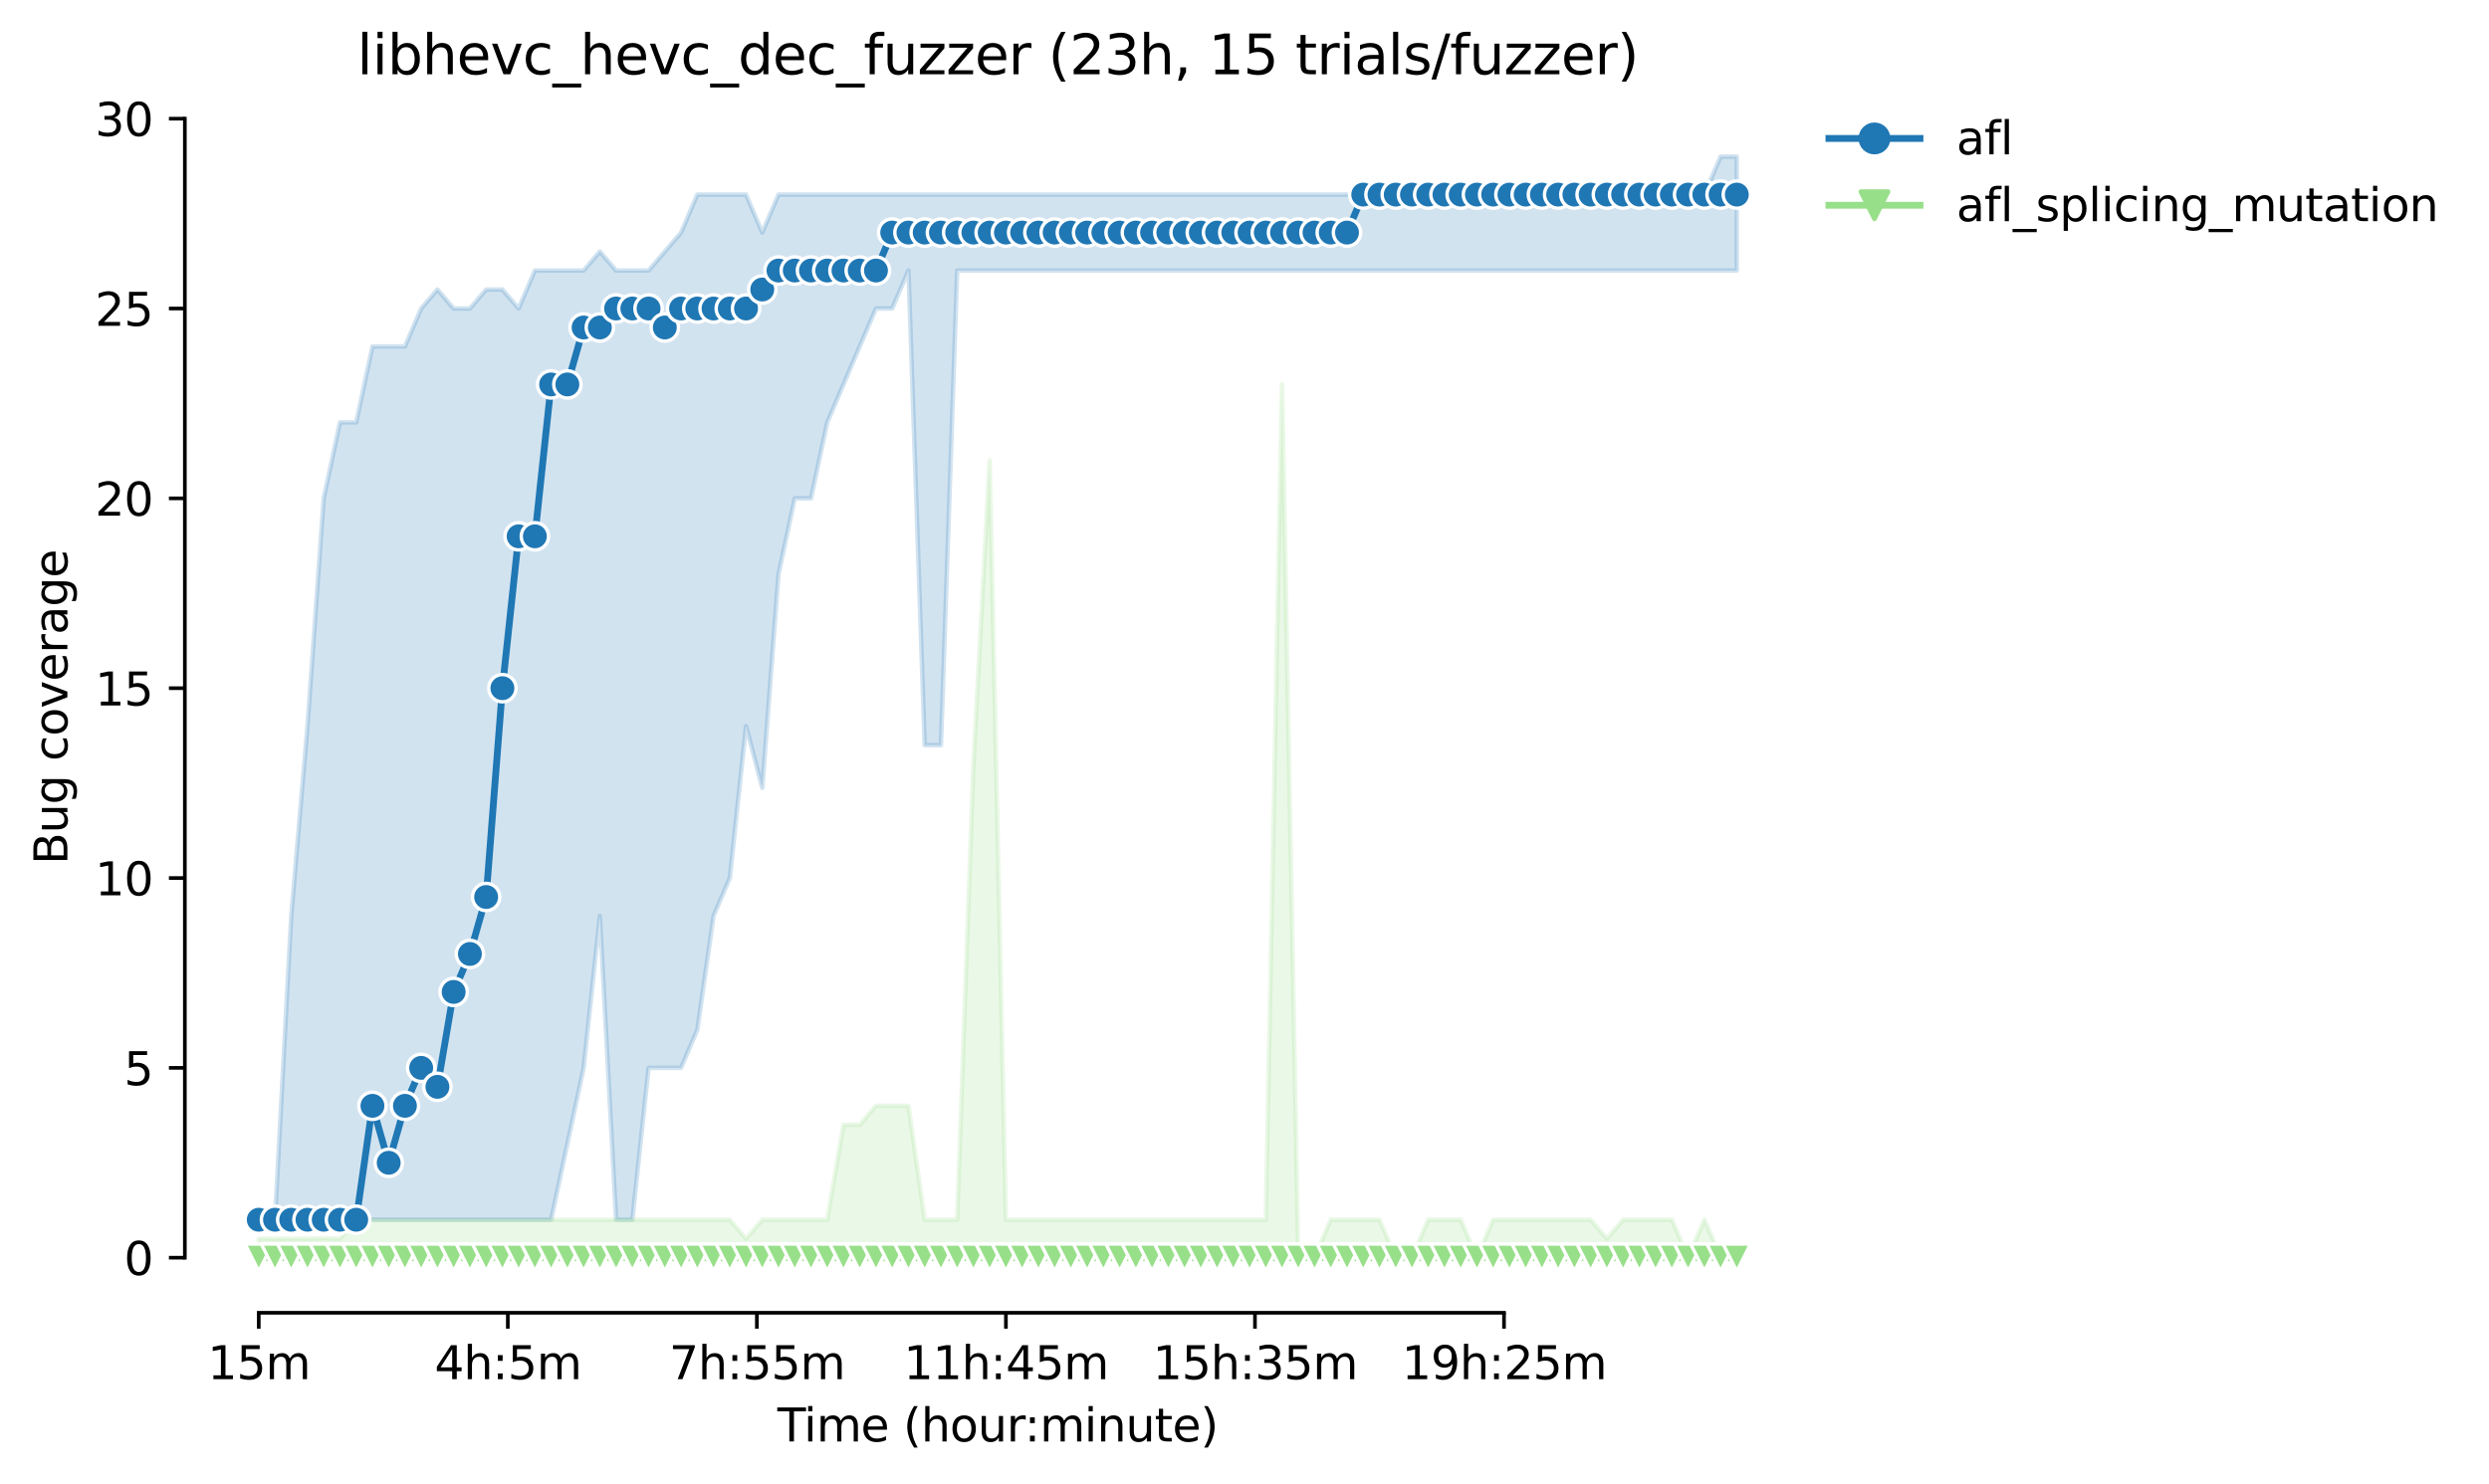 <?xml version="1.0" encoding="utf-8" standalone="no"?>
<!DOCTYPE svg PUBLIC "-//W3C//DTD SVG 1.1//EN"
  "http://www.w3.org/Graphics/SVG/1.1/DTD/svg11.dtd">
<svg height="325.986pt" version="1.1" viewBox="0 0 546.707 325.986" width="546.707pt" xmlns="http://www.w3.org/2000/svg" xmlns:xlink="http://www.w3.org/1999/xlink">
 <defs>
  <style type="text/css">*{stroke-linecap:butt;stroke-linejoin:round;}</style>
 </defs>
 <g id="figure_1">
  <g id="patch_1">
   <path d="M 0 325.986 
L 546.707 325.986 
L 546.707 0 
L 0 0 
z
" style="fill:#ffffff;"/>
  </g>
  <g id="axes_1">
   <g id="patch_2">
    <path d="M 40.603 288.43 
L 397.723 288.43 
L 397.723 22.318 
L 40.603 22.318 
z
" style="fill:#ffffff;"/>
   </g>
   <g id="PolyCollection_1">
    <defs>
     <path d="M 56.836 -57.994 
L 56.836 -57.994 
L 60.403 -57.994 
L 63.971 -57.994 
L 67.539 -57.994 
L 71.106 -57.994 
L 74.674 -57.994 
L 78.242 -57.994 
L 81.809 -57.994 
L 85.377 -57.994 
L 88.945 -57.994 
L 92.512 -57.994 
L 96.08 -57.994 
L 99.647 -57.994 
L 103.215 -57.994 
L 106.783 -57.994 
L 110.35 -57.994 
L 113.918 -57.994 
L 117.486 -57.994 
L 121.053 -57.994 
L 124.621 -74.678 
L 128.189 -91.363 
L 131.756 -124.731 
L 135.324 -57.994 
L 138.891 -57.994 
L 142.459 -91.363 
L 146.027 -91.363 
L 149.594 -91.363 
L 153.162 -99.705 
L 156.73 -124.731 
L 160.297 -133.073 
L 163.865 -166.441 
L 167.432 -152.885 
L 171 -199.809 
L 174.568 -216.494 
L 178.135 -216.494 
L 181.703 -233.178 
L 185.271 -241.52 
L 188.838 -249.862 
L 192.406 -258.204 
L 195.974 -258.204 
L 199.541 -266.546 
L 203.109 -162.27 
L 206.676 -162.27 
L 210.244 -266.546 
L 213.812 -266.546 
L 217.379 -266.546 
L 220.947 -266.546 
L 224.515 -266.546 
L 228.082 -266.546 
L 231.65 -266.546 
L 235.217 -266.546 
L 238.785 -266.546 
L 242.353 -266.546 
L 245.92 -266.546 
L 249.488 -266.546 
L 253.056 -266.546 
L 256.623 -266.546 
L 260.191 -266.546 
L 263.759 -266.546 
L 267.326 -266.546 
L 270.894 -266.546 
L 274.461 -266.546 
L 278.029 -266.546 
L 281.597 -266.546 
L 285.164 -266.546 
L 288.732 -266.546 
L 292.3 -266.546 
L 295.867 -266.546 
L 299.435 -266.546 
L 303.002 -266.546 
L 306.57 -266.546 
L 310.138 -266.546 
L 313.705 -266.546 
L 317.273 -266.546 
L 320.841 -266.546 
L 324.408 -266.546 
L 327.976 -266.546 
L 331.544 -266.546 
L 335.111 -266.546 
L 338.679 -266.546 
L 342.246 -266.546 
L 345.814 -266.546 
L 349.382 -266.546 
L 352.949 -266.546 
L 356.517 -266.546 
L 360.085 -266.546 
L 363.652 -266.546 
L 367.22 -266.546 
L 370.788 -266.546 
L 374.355 -266.546 
L 377.923 -266.546 
L 381.49 -266.546 
L 381.49 -291.572 
L 381.49 -291.572 
L 377.923 -291.572 
L 374.355 -283.23 
L 370.788 -283.23 
L 367.22 -283.23 
L 363.652 -283.23 
L 360.085 -283.23 
L 356.517 -283.23 
L 352.949 -283.23 
L 349.382 -283.23 
L 345.814 -283.23 
L 342.246 -283.23 
L 338.679 -283.23 
L 335.111 -283.23 
L 331.544 -283.23 
L 327.976 -283.23 
L 324.408 -283.23 
L 320.841 -283.23 
L 317.273 -283.23 
L 313.705 -283.23 
L 310.138 -283.23 
L 306.57 -283.23 
L 303.002 -283.23 
L 299.435 -283.23 
L 295.867 -283.23 
L 292.3 -283.23 
L 288.732 -283.23 
L 285.164 -283.23 
L 281.597 -283.23 
L 278.029 -283.23 
L 274.461 -283.23 
L 270.894 -283.23 
L 267.326 -283.23 
L 263.759 -283.23 
L 260.191 -283.23 
L 256.623 -283.23 
L 253.056 -283.23 
L 249.488 -283.23 
L 245.92 -283.23 
L 242.353 -283.23 
L 238.785 -283.23 
L 235.217 -283.23 
L 231.65 -283.23 
L 228.082 -283.23 
L 224.515 -283.23 
L 220.947 -283.23 
L 217.379 -283.23 
L 213.812 -283.23 
L 210.244 -283.23 
L 206.676 -283.23 
L 203.109 -283.23 
L 199.541 -283.23 
L 195.974 -283.23 
L 192.406 -283.23 
L 188.838 -283.23 
L 185.271 -283.23 
L 181.703 -283.23 
L 178.135 -283.23 
L 174.568 -283.23 
L 171 -283.23 
L 167.432 -274.888 
L 163.865 -283.23 
L 160.297 -283.23 
L 156.73 -283.23 
L 153.162 -283.23 
L 149.594 -274.888 
L 146.027 -270.717 
L 142.459 -266.546 
L 138.891 -266.546 
L 135.324 -266.546 
L 131.756 -270.717 
L 128.189 -266.546 
L 124.621 -266.546 
L 121.053 -266.546 
L 117.486 -266.546 
L 113.918 -258.204 
L 110.35 -262.375 
L 106.783 -262.375 
L 103.215 -258.204 
L 99.647 -258.204 
L 96.08 -262.375 
L 92.512 -258.204 
L 88.945 -249.862 
L 85.377 -249.862 
L 81.809 -249.862 
L 78.242 -233.178 
L 74.674 -233.178 
L 71.106 -216.494 
L 67.539 -166.441 
L 63.971 -124.731 
L 60.403 -57.994 
L 56.836 -57.994 
z
" id="m05dc1693ad" style="stroke:#1f77b4;stroke-opacity:0.2;"/>
    </defs>
    <g clip-path="url(#p71aed38e16)">
     <use style="fill:#1f77b4;fill-opacity:0.2;stroke:#1f77b4;stroke-opacity:0.2;" x="0" xlink:href="#m05dc1693ad" y="325.986"/>
    </g>
   </g>
   <g id="PolyCollection_2">
    <defs>
     <path d="M 56.836 -53.823 
L 56.836 -49.652 
L 60.403 -49.652 
L 63.971 -49.652 
L 67.539 -49.652 
L 71.106 -49.652 
L 74.674 -49.652 
L 78.242 -49.652 
L 81.809 -49.652 
L 85.377 -49.652 
L 88.945 -49.652 
L 92.512 -49.652 
L 96.08 -49.652 
L 99.647 -49.652 
L 103.215 -49.652 
L 106.783 -49.652 
L 110.35 -49.652 
L 113.918 -49.652 
L 117.486 -49.652 
L 121.053 -49.652 
L 124.621 -49.652 
L 128.189 -49.652 
L 131.756 -49.652 
L 135.324 -49.652 
L 138.891 -49.652 
L 142.459 -49.652 
L 146.027 -49.652 
L 149.594 -49.652 
L 153.162 -49.652 
L 156.73 -49.652 
L 160.297 -49.652 
L 163.865 -49.652 
L 167.432 -49.652 
L 171 -49.652 
L 174.568 -49.652 
L 178.135 -49.652 
L 181.703 -49.652 
L 185.271 -49.652 
L 188.838 -49.652 
L 192.406 -49.652 
L 195.974 -49.652 
L 199.541 -49.652 
L 203.109 -49.652 
L 206.676 -49.652 
L 210.244 -49.652 
L 213.812 -49.652 
L 217.379 -49.652 
L 220.947 -49.652 
L 224.515 -49.652 
L 228.082 -49.652 
L 231.65 -49.652 
L 235.217 -49.652 
L 238.785 -49.652 
L 242.353 -49.652 
L 245.92 -49.652 
L 249.488 -49.652 
L 253.056 -49.652 
L 256.623 -49.652 
L 260.191 -49.652 
L 263.759 -49.652 
L 267.326 -49.652 
L 270.894 -49.652 
L 274.461 -49.652 
L 278.029 -49.652 
L 281.597 -49.652 
L 285.164 -49.652 
L 288.732 -49.652 
L 292.3 -49.652 
L 295.867 -49.652 
L 299.435 -49.652 
L 303.002 -49.652 
L 306.57 -49.652 
L 310.138 -49.652 
L 313.705 -49.652 
L 317.273 -49.652 
L 320.841 -49.652 
L 324.408 -49.652 
L 327.976 -49.652 
L 331.544 -49.652 
L 335.111 -49.652 
L 338.679 -49.652 
L 342.246 -49.652 
L 345.814 -49.652 
L 349.382 -49.652 
L 352.949 -49.652 
L 356.517 -49.652 
L 360.085 -49.652 
L 363.652 -49.652 
L 367.22 -49.652 
L 370.788 -49.652 
L 374.355 -49.652 
L 377.923 -49.652 
L 381.49 -49.652 
L 381.49 -49.652 
L 381.49 -49.652 
L 377.923 -49.861 
L 374.355 -57.994 
L 370.788 -49.652 
L 367.22 -57.994 
L 363.652 -57.994 
L 360.085 -57.994 
L 356.517 -57.994 
L 352.949 -53.823 
L 349.382 -57.994 
L 345.814 -57.994 
L 342.246 -57.994 
L 338.679 -57.994 
L 335.111 -57.994 
L 331.544 -57.994 
L 327.976 -57.994 
L 324.408 -49.652 
L 320.841 -57.994 
L 317.273 -57.994 
L 313.705 -57.994 
L 310.138 -49.652 
L 306.57 -49.652 
L 303.002 -57.994 
L 299.435 -57.994 
L 295.867 -57.994 
L 292.3 -57.994 
L 288.732 -49.652 
L 285.164 -49.652 
L 281.597 -241.52 
L 278.029 -57.994 
L 274.461 -57.994 
L 270.894 -57.994 
L 267.326 -57.994 
L 263.759 -57.994 
L 260.191 -57.994 
L 256.623 -57.994 
L 253.056 -57.994 
L 249.488 -57.994 
L 245.92 -57.994 
L 242.353 -57.994 
L 238.785 -57.994 
L 235.217 -57.994 
L 231.65 -57.994 
L 228.082 -57.994 
L 224.515 -57.994 
L 220.947 -57.994 
L 217.379 -224.836 
L 213.812 -158.099 
L 210.244 -57.994 
L 206.676 -57.994 
L 203.109 -57.994 
L 199.541 -83.021 
L 195.974 -83.021 
L 192.406 -83.021 
L 188.838 -78.849 
L 185.271 -78.849 
L 181.703 -57.994 
L 178.135 -57.994 
L 174.568 -57.994 
L 171 -57.994 
L 167.432 -57.994 
L 163.865 -53.823 
L 160.297 -57.994 
L 156.73 -57.994 
L 153.162 -57.994 
L 149.594 -57.994 
L 146.027 -57.994 
L 142.459 -57.994 
L 138.891 -57.994 
L 135.324 -57.994 
L 131.756 -57.994 
L 128.189 -57.994 
L 124.621 -57.994 
L 121.053 -57.994 
L 117.486 -57.994 
L 113.918 -57.994 
L 110.35 -57.994 
L 106.783 -57.994 
L 103.215 -57.994 
L 99.647 -57.994 
L 96.08 -57.994 
L 92.512 -57.994 
L 88.945 -57.994 
L 85.377 -57.994 
L 81.809 -57.994 
L 78.242 -57.994 
L 74.674 -53.823 
L 71.106 -53.928 
L 67.539 -53.823 
L 63.971 -53.823 
L 60.403 -53.823 
L 56.836 -53.823 
z
" id="mfeaeb7a236" style="stroke:#98df8a;stroke-opacity:0.2;"/>
    </defs>
    <g clip-path="url(#p71aed38e16)">
     <use style="fill:#98df8a;fill-opacity:0.2;stroke:#98df8a;stroke-opacity:0.2;" x="0" xlink:href="#mfeaeb7a236" y="325.986"/>
    </g>
   </g>
   <g id="matplotlib.axis_1">
    <g id="xtick_1">
     <g id="line2d_1">
      <defs>
       <path d="M 0 0 
L 0 3.5 
" id="me09feeefc6" style="stroke:#000000;stroke-width:0.8;"/>
      </defs>
      <g>
       <use style="stroke:#000000;stroke-width:0.8;" x="56.836" xlink:href="#me09feeefc6" y="288.43"/>
      </g>
     </g>
     <g id="text_1">
      <!-- 15m -->
      <g transform="translate(45.603 303.029)scale(0.1 -0.1)">
       <defs>
        <path d="M 794 531 
L 1825 531 
L 1825 4091 
L 703 3866 
L 703 4441 
L 1819 4666 
L 2450 4666 
L 2450 531 
L 3481 531 
L 3481 0 
L 794 0 
L 794 531 
z
" id="DejaVuSans-31" transform="scale(0.016)"/>
        <path d="M 691 4666 
L 3169 4666 
L 3169 4134 
L 1269 4134 
L 1269 2991 
Q 1406 3038 1543 3061 
Q 1681 3084 1819 3084 
Q 2600 3084 3056 2656 
Q 3513 2228 3513 1497 
Q 3513 744 3044 326 
Q 2575 -91 1722 -91 
Q 1428 -91 1123 -41 
Q 819 9 494 109 
L 494 744 
Q 775 591 1075 516 
Q 1375 441 1709 441 
Q 2250 441 2565 725 
Q 2881 1009 2881 1497 
Q 2881 1984 2565 2268 
Q 2250 2553 1709 2553 
Q 1456 2553 1204 2497 
Q 953 2441 691 2322 
L 691 4666 
z
" id="DejaVuSans-35" transform="scale(0.016)"/>
        <path d="M 3328 2828 
Q 3544 3216 3844 3400 
Q 4144 3584 4550 3584 
Q 5097 3584 5394 3201 
Q 5691 2819 5691 2113 
L 5691 0 
L 5113 0 
L 5113 2094 
Q 5113 2597 4934 2840 
Q 4756 3084 4391 3084 
Q 3944 3084 3684 2787 
Q 3425 2491 3425 1978 
L 3425 0 
L 2847 0 
L 2847 2094 
Q 2847 2600 2669 2842 
Q 2491 3084 2119 3084 
Q 1678 3084 1418 2786 
Q 1159 2488 1159 1978 
L 1159 0 
L 581 0 
L 581 3500 
L 1159 3500 
L 1159 2956 
Q 1356 3278 1631 3431 
Q 1906 3584 2284 3584 
Q 2666 3584 2933 3390 
Q 3200 3197 3328 2828 
z
" id="DejaVuSans-6d" transform="scale(0.016)"/>
       </defs>
       <use xlink:href="#DejaVuSans-31"/>
       <use x="63.623" xlink:href="#DejaVuSans-35"/>
       <use x="127.246" xlink:href="#DejaVuSans-6d"/>
      </g>
     </g>
    </g>
    <g id="xtick_2">
     <g id="line2d_2">
      <g>
       <use style="stroke:#000000;stroke-width:0.8;" x="111.54" xlink:href="#me09feeefc6" y="288.43"/>
      </g>
     </g>
     <g id="text_2">
      <!-- 4h:5m -->
      <g transform="translate(95.454 303.029)scale(0.1 -0.1)">
       <defs>
        <path d="M 2419 4116 
L 825 1625 
L 2419 1625 
L 2419 4116 
z
M 2253 4666 
L 3047 4666 
L 3047 1625 
L 3713 1625 
L 3713 1100 
L 3047 1100 
L 3047 0 
L 2419 0 
L 2419 1100 
L 313 1100 
L 313 1709 
L 2253 4666 
z
" id="DejaVuSans-34" transform="scale(0.016)"/>
        <path d="M 3513 2113 
L 3513 0 
L 2938 0 
L 2938 2094 
Q 2938 2591 2744 2837 
Q 2550 3084 2163 3084 
Q 1697 3084 1428 2787 
Q 1159 2491 1159 1978 
L 1159 0 
L 581 0 
L 581 4863 
L 1159 4863 
L 1159 2956 
Q 1366 3272 1645 3428 
Q 1925 3584 2291 3584 
Q 2894 3584 3203 3211 
Q 3513 2838 3513 2113 
z
" id="DejaVuSans-68" transform="scale(0.016)"/>
        <path d="M 750 794 
L 1409 794 
L 1409 0 
L 750 0 
L 750 794 
z
M 750 3309 
L 1409 3309 
L 1409 2516 
L 750 2516 
L 750 3309 
z
" id="DejaVuSans-3a" transform="scale(0.016)"/>
       </defs>
       <use xlink:href="#DejaVuSans-34"/>
       <use x="63.623" xlink:href="#DejaVuSans-68"/>
       <use x="127.002" xlink:href="#DejaVuSans-3a"/>
       <use x="160.693" xlink:href="#DejaVuSans-35"/>
       <use x="224.316" xlink:href="#DejaVuSans-6d"/>
      </g>
     </g>
    </g>
    <g id="xtick_3">
     <g id="line2d_3">
      <g>
       <use style="stroke:#000000;stroke-width:0.8;" x="166.243" xlink:href="#me09feeefc6" y="288.43"/>
      </g>
     </g>
     <g id="text_3">
      <!-- 7h:55m -->
      <g transform="translate(146.976 303.029)scale(0.1 -0.1)">
       <defs>
        <path d="M 525 4666 
L 3525 4666 
L 3525 4397 
L 1831 0 
L 1172 0 
L 2766 4134 
L 525 4134 
L 525 4666 
z
" id="DejaVuSans-37" transform="scale(0.016)"/>
       </defs>
       <use xlink:href="#DejaVuSans-37"/>
       <use x="63.623" xlink:href="#DejaVuSans-68"/>
       <use x="127.002" xlink:href="#DejaVuSans-3a"/>
       <use x="160.693" xlink:href="#DejaVuSans-35"/>
       <use x="224.316" xlink:href="#DejaVuSans-35"/>
       <use x="287.939" xlink:href="#DejaVuSans-6d"/>
      </g>
     </g>
    </g>
    <g id="xtick_4">
     <g id="line2d_4">
      <g>
       <use style="stroke:#000000;stroke-width:0.8;" x="220.947" xlink:href="#me09feeefc6" y="288.43"/>
      </g>
     </g>
     <g id="text_4">
      <!-- 11h:45m -->
      <g transform="translate(198.499 303.029)scale(0.1 -0.1)">
       <use xlink:href="#DejaVuSans-31"/>
       <use x="63.623" xlink:href="#DejaVuSans-31"/>
       <use x="127.246" xlink:href="#DejaVuSans-68"/>
       <use x="190.625" xlink:href="#DejaVuSans-3a"/>
       <use x="224.316" xlink:href="#DejaVuSans-34"/>
       <use x="287.939" xlink:href="#DejaVuSans-35"/>
       <use x="351.562" xlink:href="#DejaVuSans-6d"/>
      </g>
     </g>
    </g>
    <g id="xtick_5">
     <g id="line2d_5">
      <g>
       <use style="stroke:#000000;stroke-width:0.8;" x="275.651" xlink:href="#me09feeefc6" y="288.43"/>
      </g>
     </g>
     <g id="text_5">
      <!-- 15h:35m -->
      <g transform="translate(253.202 303.029)scale(0.1 -0.1)">
       <defs>
        <path d="M 2597 2516 
Q 3050 2419 3304 2112 
Q 3559 1806 3559 1356 
Q 3559 666 3084 287 
Q 2609 -91 1734 -91 
Q 1441 -91 1130 -33 
Q 819 25 488 141 
L 488 750 
Q 750 597 1062 519 
Q 1375 441 1716 441 
Q 2309 441 2620 675 
Q 2931 909 2931 1356 
Q 2931 1769 2642 2001 
Q 2353 2234 1838 2234 
L 1294 2234 
L 1294 2753 
L 1863 2753 
Q 2328 2753 2575 2939 
Q 2822 3125 2822 3475 
Q 2822 3834 2567 4026 
Q 2313 4219 1838 4219 
Q 1578 4219 1281 4162 
Q 984 4106 628 3988 
L 628 4550 
Q 988 4650 1302 4700 
Q 1616 4750 1894 4750 
Q 2613 4750 3031 4423 
Q 3450 4097 3450 3541 
Q 3450 3153 3228 2886 
Q 3006 2619 2597 2516 
z
" id="DejaVuSans-33" transform="scale(0.016)"/>
       </defs>
       <use xlink:href="#DejaVuSans-31"/>
       <use x="63.623" xlink:href="#DejaVuSans-35"/>
       <use x="127.246" xlink:href="#DejaVuSans-68"/>
       <use x="190.625" xlink:href="#DejaVuSans-3a"/>
       <use x="224.316" xlink:href="#DejaVuSans-33"/>
       <use x="287.939" xlink:href="#DejaVuSans-35"/>
       <use x="351.562" xlink:href="#DejaVuSans-6d"/>
      </g>
     </g>
    </g>
    <g id="xtick_6">
     <g id="line2d_6">
      <g>
       <use style="stroke:#000000;stroke-width:0.8;" x="330.354" xlink:href="#me09feeefc6" y="288.43"/>
      </g>
     </g>
     <g id="text_6">
      <!-- 19h:25m -->
      <g transform="translate(307.906 303.029)scale(0.1 -0.1)">
       <defs>
        <path d="M 703 97 
L 703 672 
Q 941 559 1184 500 
Q 1428 441 1663 441 
Q 2288 441 2617 861 
Q 2947 1281 2994 2138 
Q 2813 1869 2534 1725 
Q 2256 1581 1919 1581 
Q 1219 1581 811 2004 
Q 403 2428 403 3163 
Q 403 3881 828 4315 
Q 1253 4750 1959 4750 
Q 2769 4750 3195 4129 
Q 3622 3509 3622 2328 
Q 3622 1225 3098 567 
Q 2575 -91 1691 -91 
Q 1453 -91 1209 -44 
Q 966 3 703 97 
z
M 1959 2075 
Q 2384 2075 2632 2365 
Q 2881 2656 2881 3163 
Q 2881 3666 2632 3958 
Q 2384 4250 1959 4250 
Q 1534 4250 1286 3958 
Q 1038 3666 1038 3163 
Q 1038 2656 1286 2365 
Q 1534 2075 1959 2075 
z
" id="DejaVuSans-39" transform="scale(0.016)"/>
        <path d="M 1228 531 
L 3431 531 
L 3431 0 
L 469 0 
L 469 531 
Q 828 903 1448 1529 
Q 2069 2156 2228 2338 
Q 2531 2678 2651 2914 
Q 2772 3150 2772 3378 
Q 2772 3750 2511 3984 
Q 2250 4219 1831 4219 
Q 1534 4219 1204 4116 
Q 875 4013 500 3803 
L 500 4441 
Q 881 4594 1212 4672 
Q 1544 4750 1819 4750 
Q 2544 4750 2975 4387 
Q 3406 4025 3406 3419 
Q 3406 3131 3298 2873 
Q 3191 2616 2906 2266 
Q 2828 2175 2409 1742 
Q 1991 1309 1228 531 
z
" id="DejaVuSans-32" transform="scale(0.016)"/>
       </defs>
       <use xlink:href="#DejaVuSans-31"/>
       <use x="63.623" xlink:href="#DejaVuSans-39"/>
       <use x="127.246" xlink:href="#DejaVuSans-68"/>
       <use x="190.625" xlink:href="#DejaVuSans-3a"/>
       <use x="224.316" xlink:href="#DejaVuSans-32"/>
       <use x="287.939" xlink:href="#DejaVuSans-35"/>
       <use x="351.562" xlink:href="#DejaVuSans-6d"/>
      </g>
     </g>
    </g>
    <g id="text_7">
     <!-- Time (hour:minute) -->
     <g transform="translate(170.756 316.707)scale(0.1 -0.1)">
      <defs>
       <path d="M -19 4666 
L 3928 4666 
L 3928 4134 
L 2272 4134 
L 2272 0 
L 1638 0 
L 1638 4134 
L -19 4134 
L -19 4666 
z
" id="DejaVuSans-54" transform="scale(0.016)"/>
       <path d="M 603 3500 
L 1178 3500 
L 1178 0 
L 603 0 
L 603 3500 
z
M 603 4863 
L 1178 4863 
L 1178 4134 
L 603 4134 
L 603 4863 
z
" id="DejaVuSans-69" transform="scale(0.016)"/>
       <path d="M 3597 1894 
L 3597 1613 
L 953 1613 
Q 991 1019 1311 708 
Q 1631 397 2203 397 
Q 2534 397 2845 478 
Q 3156 559 3463 722 
L 3463 178 
Q 3153 47 2828 -22 
Q 2503 -91 2169 -91 
Q 1331 -91 842 396 
Q 353 884 353 1716 
Q 353 2575 817 3079 
Q 1281 3584 2069 3584 
Q 2775 3584 3186 3129 
Q 3597 2675 3597 1894 
z
M 3022 2063 
Q 3016 2534 2758 2815 
Q 2500 3097 2075 3097 
Q 1594 3097 1305 2825 
Q 1016 2553 972 2059 
L 3022 2063 
z
" id="DejaVuSans-65" transform="scale(0.016)"/>
       <path id="DejaVuSans-20" transform="scale(0.016)"/>
       <path d="M 1984 4856 
Q 1566 4138 1362 3434 
Q 1159 2731 1159 2009 
Q 1159 1288 1364 580 
Q 1569 -128 1984 -844 
L 1484 -844 
Q 1016 -109 783 600 
Q 550 1309 550 2009 
Q 550 2706 781 3412 
Q 1013 4119 1484 4856 
L 1984 4856 
z
" id="DejaVuSans-28" transform="scale(0.016)"/>
       <path d="M 1959 3097 
Q 1497 3097 1228 2736 
Q 959 2375 959 1747 
Q 959 1119 1226 758 
Q 1494 397 1959 397 
Q 2419 397 2687 759 
Q 2956 1122 2956 1747 
Q 2956 2369 2687 2733 
Q 2419 3097 1959 3097 
z
M 1959 3584 
Q 2709 3584 3137 3096 
Q 3566 2609 3566 1747 
Q 3566 888 3137 398 
Q 2709 -91 1959 -91 
Q 1206 -91 779 398 
Q 353 888 353 1747 
Q 353 2609 779 3096 
Q 1206 3584 1959 3584 
z
" id="DejaVuSans-6f" transform="scale(0.016)"/>
       <path d="M 544 1381 
L 544 3500 
L 1119 3500 
L 1119 1403 
Q 1119 906 1312 657 
Q 1506 409 1894 409 
Q 2359 409 2629 706 
Q 2900 1003 2900 1516 
L 2900 3500 
L 3475 3500 
L 3475 0 
L 2900 0 
L 2900 538 
Q 2691 219 2414 64 
Q 2138 -91 1772 -91 
Q 1169 -91 856 284 
Q 544 659 544 1381 
z
M 1991 3584 
L 1991 3584 
z
" id="DejaVuSans-75" transform="scale(0.016)"/>
       <path d="M 2631 2963 
Q 2534 3019 2420 3045 
Q 2306 3072 2169 3072 
Q 1681 3072 1420 2755 
Q 1159 2438 1159 1844 
L 1159 0 
L 581 0 
L 581 3500 
L 1159 3500 
L 1159 2956 
Q 1341 3275 1631 3429 
Q 1922 3584 2338 3584 
Q 2397 3584 2469 3576 
Q 2541 3569 2628 3553 
L 2631 2963 
z
" id="DejaVuSans-72" transform="scale(0.016)"/>
       <path d="M 3513 2113 
L 3513 0 
L 2938 0 
L 2938 2094 
Q 2938 2591 2744 2837 
Q 2550 3084 2163 3084 
Q 1697 3084 1428 2787 
Q 1159 2491 1159 1978 
L 1159 0 
L 581 0 
L 581 3500 
L 1159 3500 
L 1159 2956 
Q 1366 3272 1645 3428 
Q 1925 3584 2291 3584 
Q 2894 3584 3203 3211 
Q 3513 2838 3513 2113 
z
" id="DejaVuSans-6e" transform="scale(0.016)"/>
       <path d="M 1172 4494 
L 1172 3500 
L 2356 3500 
L 2356 3053 
L 1172 3053 
L 1172 1153 
Q 1172 725 1289 603 
Q 1406 481 1766 481 
L 2356 481 
L 2356 0 
L 1766 0 
Q 1100 0 847 248 
Q 594 497 594 1153 
L 594 3053 
L 172 3053 
L 172 3500 
L 594 3500 
L 594 4494 
L 1172 4494 
z
" id="DejaVuSans-74" transform="scale(0.016)"/>
       <path d="M 513 4856 
L 1013 4856 
Q 1481 4119 1714 3412 
Q 1947 2706 1947 2009 
Q 1947 1309 1714 600 
Q 1481 -109 1013 -844 
L 513 -844 
Q 928 -128 1133 580 
Q 1338 1288 1338 2009 
Q 1338 2731 1133 3434 
Q 928 4138 513 4856 
z
" id="DejaVuSans-29" transform="scale(0.016)"/>
      </defs>
      <use xlink:href="#DejaVuSans-54"/>
      <use x="57.959" xlink:href="#DejaVuSans-69"/>
      <use x="85.742" xlink:href="#DejaVuSans-6d"/>
      <use x="183.154" xlink:href="#DejaVuSans-65"/>
      <use x="244.678" xlink:href="#DejaVuSans-20"/>
      <use x="276.465" xlink:href="#DejaVuSans-28"/>
      <use x="315.479" xlink:href="#DejaVuSans-68"/>
      <use x="378.857" xlink:href="#DejaVuSans-6f"/>
      <use x="440.039" xlink:href="#DejaVuSans-75"/>
      <use x="503.418" xlink:href="#DejaVuSans-72"/>
      <use x="542.781" xlink:href="#DejaVuSans-3a"/>
      <use x="576.473" xlink:href="#DejaVuSans-6d"/>
      <use x="673.885" xlink:href="#DejaVuSans-69"/>
      <use x="701.668" xlink:href="#DejaVuSans-6e"/>
      <use x="765.047" xlink:href="#DejaVuSans-75"/>
      <use x="828.426" xlink:href="#DejaVuSans-74"/>
      <use x="867.635" xlink:href="#DejaVuSans-65"/>
      <use x="929.158" xlink:href="#DejaVuSans-29"/>
     </g>
    </g>
   </g>
   <g id="matplotlib.axis_2">
    <g id="ytick_1">
     <g id="line2d_7">
      <defs>
       <path d="M 0 0 
L -3.5 0 
" id="m4e2a1cca7a" style="stroke:#000000;stroke-width:0.8;"/>
      </defs>
      <g>
       <use style="stroke:#000000;stroke-width:0.8;" x="40.603" xlink:href="#m4e2a1cca7a" y="276.334"/>
      </g>
     </g>
     <g id="text_8">
      <!-- 0 -->
      <g transform="translate(27.241 280.133)scale(0.1 -0.1)">
       <defs>
        <path d="M 2034 4250 
Q 1547 4250 1301 3770 
Q 1056 3291 1056 2328 
Q 1056 1369 1301 889 
Q 1547 409 2034 409 
Q 2525 409 2770 889 
Q 3016 1369 3016 2328 
Q 3016 3291 2770 3770 
Q 2525 4250 2034 4250 
z
M 2034 4750 
Q 2819 4750 3233 4129 
Q 3647 3509 3647 2328 
Q 3647 1150 3233 529 
Q 2819 -91 2034 -91 
Q 1250 -91 836 529 
Q 422 1150 422 2328 
Q 422 3509 836 4129 
Q 1250 4750 2034 4750 
z
" id="DejaVuSans-30" transform="scale(0.016)"/>
       </defs>
       <use xlink:href="#DejaVuSans-30"/>
      </g>
     </g>
    </g>
    <g id="ytick_2">
     <g id="line2d_8">
      <g>
       <use style="stroke:#000000;stroke-width:0.8;" x="40.603" xlink:href="#m4e2a1cca7a" y="234.624"/>
      </g>
     </g>
     <g id="text_9">
      <!-- 5 -->
      <g transform="translate(27.241 238.423)scale(0.1 -0.1)">
       <use xlink:href="#DejaVuSans-35"/>
      </g>
     </g>
    </g>
    <g id="ytick_3">
     <g id="line2d_9">
      <g>
       <use style="stroke:#000000;stroke-width:0.8;" x="40.603" xlink:href="#m4e2a1cca7a" y="192.913"/>
      </g>
     </g>
     <g id="text_10">
      <!-- 10 -->
      <g transform="translate(20.878 196.713)scale(0.1 -0.1)">
       <use xlink:href="#DejaVuSans-31"/>
       <use x="63.623" xlink:href="#DejaVuSans-30"/>
      </g>
     </g>
    </g>
    <g id="ytick_4">
     <g id="line2d_10">
      <g>
       <use style="stroke:#000000;stroke-width:0.8;" x="40.603" xlink:href="#m4e2a1cca7a" y="151.203"/>
      </g>
     </g>
     <g id="text_11">
      <!-- 15 -->
      <g transform="translate(20.878 155.002)scale(0.1 -0.1)">
       <use xlink:href="#DejaVuSans-31"/>
       <use x="63.623" xlink:href="#DejaVuSans-35"/>
      </g>
     </g>
    </g>
    <g id="ytick_5">
     <g id="line2d_11">
      <g>
       <use style="stroke:#000000;stroke-width:0.8;" x="40.603" xlink:href="#m4e2a1cca7a" y="109.493"/>
      </g>
     </g>
     <g id="text_12">
      <!-- 20 -->
      <g transform="translate(20.878 113.292)scale(0.1 -0.1)">
       <use xlink:href="#DejaVuSans-32"/>
       <use x="63.623" xlink:href="#DejaVuSans-30"/>
      </g>
     </g>
    </g>
    <g id="ytick_6">
     <g id="line2d_12">
      <g>
       <use style="stroke:#000000;stroke-width:0.8;" x="40.603" xlink:href="#m4e2a1cca7a" y="67.782"/>
      </g>
     </g>
     <g id="text_13">
      <!-- 25 -->
      <g transform="translate(20.878 71.582)scale(0.1 -0.1)">
       <use xlink:href="#DejaVuSans-32"/>
       <use x="63.623" xlink:href="#DejaVuSans-35"/>
      </g>
     </g>
    </g>
    <g id="ytick_7">
     <g id="line2d_13">
      <g>
       <use style="stroke:#000000;stroke-width:0.8;" x="40.603" xlink:href="#m4e2a1cca7a" y="26.072"/>
      </g>
     </g>
     <g id="text_14">
      <!-- 30 -->
      <g transform="translate(20.878 29.871)scale(0.1 -0.1)">
       <use xlink:href="#DejaVuSans-33"/>
       <use x="63.623" xlink:href="#DejaVuSans-30"/>
      </g>
     </g>
    </g>
    <g id="text_15">
     <!-- Bug coverage -->
     <g transform="translate(14.798 189.951)rotate(-90)scale(0.1 -0.1)">
      <defs>
       <path d="M 1259 2228 
L 1259 519 
L 2272 519 
Q 2781 519 3026 730 
Q 3272 941 3272 1375 
Q 3272 1813 3026 2020 
Q 2781 2228 2272 2228 
L 1259 2228 
z
M 1259 4147 
L 1259 2741 
L 2194 2741 
Q 2656 2741 2882 2914 
Q 3109 3088 3109 3444 
Q 3109 3797 2882 3972 
Q 2656 4147 2194 4147 
L 1259 4147 
z
M 628 4666 
L 2241 4666 
Q 2963 4666 3353 4366 
Q 3744 4066 3744 3513 
Q 3744 3084 3544 2831 
Q 3344 2578 2956 2516 
Q 3422 2416 3680 2098 
Q 3938 1781 3938 1306 
Q 3938 681 3513 340 
Q 3088 0 2303 0 
L 628 0 
L 628 4666 
z
" id="DejaVuSans-42" transform="scale(0.016)"/>
       <path d="M 2906 1791 
Q 2906 2416 2648 2759 
Q 2391 3103 1925 3103 
Q 1463 3103 1205 2759 
Q 947 2416 947 1791 
Q 947 1169 1205 825 
Q 1463 481 1925 481 
Q 2391 481 2648 825 
Q 2906 1169 2906 1791 
z
M 3481 434 
Q 3481 -459 3084 -895 
Q 2688 -1331 1869 -1331 
Q 1566 -1331 1297 -1286 
Q 1028 -1241 775 -1147 
L 775 -588 
Q 1028 -725 1275 -790 
Q 1522 -856 1778 -856 
Q 2344 -856 2625 -561 
Q 2906 -266 2906 331 
L 2906 616 
Q 2728 306 2450 153 
Q 2172 0 1784 0 
Q 1141 0 747 490 
Q 353 981 353 1791 
Q 353 2603 747 3093 
Q 1141 3584 1784 3584 
Q 2172 3584 2450 3431 
Q 2728 3278 2906 2969 
L 2906 3500 
L 3481 3500 
L 3481 434 
z
" id="DejaVuSans-67" transform="scale(0.016)"/>
       <path d="M 3122 3366 
L 3122 2828 
Q 2878 2963 2633 3030 
Q 2388 3097 2138 3097 
Q 1578 3097 1268 2742 
Q 959 2388 959 1747 
Q 959 1106 1268 751 
Q 1578 397 2138 397 
Q 2388 397 2633 464 
Q 2878 531 3122 666 
L 3122 134 
Q 2881 22 2623 -34 
Q 2366 -91 2075 -91 
Q 1284 -91 818 406 
Q 353 903 353 1747 
Q 353 2603 823 3093 
Q 1294 3584 2113 3584 
Q 2378 3584 2631 3529 
Q 2884 3475 3122 3366 
z
" id="DejaVuSans-63" transform="scale(0.016)"/>
       <path d="M 191 3500 
L 800 3500 
L 1894 563 
L 2988 3500 
L 3597 3500 
L 2284 0 
L 1503 0 
L 191 3500 
z
" id="DejaVuSans-76" transform="scale(0.016)"/>
       <path d="M 2194 1759 
Q 1497 1759 1228 1600 
Q 959 1441 959 1056 
Q 959 750 1161 570 
Q 1363 391 1709 391 
Q 2188 391 2477 730 
Q 2766 1069 2766 1631 
L 2766 1759 
L 2194 1759 
z
M 3341 1997 
L 3341 0 
L 2766 0 
L 2766 531 
Q 2569 213 2275 61 
Q 1981 -91 1556 -91 
Q 1019 -91 701 211 
Q 384 513 384 1019 
Q 384 1609 779 1909 
Q 1175 2209 1959 2209 
L 2766 2209 
L 2766 2266 
Q 2766 2663 2505 2880 
Q 2244 3097 1772 3097 
Q 1472 3097 1187 3025 
Q 903 2953 641 2809 
L 641 3341 
Q 956 3463 1253 3523 
Q 1550 3584 1831 3584 
Q 2591 3584 2966 3190 
Q 3341 2797 3341 1997 
z
" id="DejaVuSans-61" transform="scale(0.016)"/>
      </defs>
      <use xlink:href="#DejaVuSans-42"/>
      <use x="68.604" xlink:href="#DejaVuSans-75"/>
      <use x="131.982" xlink:href="#DejaVuSans-67"/>
      <use x="195.459" xlink:href="#DejaVuSans-20"/>
      <use x="227.246" xlink:href="#DejaVuSans-63"/>
      <use x="282.227" xlink:href="#DejaVuSans-6f"/>
      <use x="343.408" xlink:href="#DejaVuSans-76"/>
      <use x="402.588" xlink:href="#DejaVuSans-65"/>
      <use x="464.111" xlink:href="#DejaVuSans-72"/>
      <use x="505.225" xlink:href="#DejaVuSans-61"/>
      <use x="566.504" xlink:href="#DejaVuSans-67"/>
      <use x="629.98" xlink:href="#DejaVuSans-65"/>
     </g>
    </g>
   </g>
   <g id="line2d_14">
    <path clip-path="url(#p71aed38e16)" d="M 56.836 267.992 
L 60.403 267.992 
L 63.971 267.992 
L 67.539 267.992 
L 71.106 267.992 
L 74.674 267.992 
L 78.242 267.992 
L 81.809 242.966 
L 85.377 255.479 
L 88.945 242.966 
L 92.512 234.624 
L 96.08 238.795 
L 99.647 217.94 
L 103.215 209.598 
L 106.783 197.084 
L 110.35 151.203 
L 113.918 117.835 
L 117.486 117.835 
L 121.053 84.467 
L 124.621 84.467 
L 128.189 71.953 
L 131.756 71.953 
L 135.324 67.782 
L 138.891 67.782 
L 142.459 67.782 
L 146.027 71.953 
L 149.594 67.782 
L 153.162 67.782 
L 156.73 67.782 
L 160.297 67.782 
L 163.865 67.782 
L 167.432 63.611 
L 171 59.44 
L 174.568 59.44 
L 178.135 59.44 
L 181.703 59.44 
L 185.271 59.44 
L 188.838 59.44 
L 192.406 59.44 
L 195.974 51.098 
L 199.541 51.098 
L 203.109 51.098 
L 206.676 51.098 
L 210.244 51.098 
L 213.812 51.098 
L 217.379 51.098 
L 220.947 51.098 
L 224.515 51.098 
L 228.082 51.098 
L 231.65 51.098 
L 235.217 51.098 
L 238.785 51.098 
L 242.353 51.098 
L 245.92 51.098 
L 249.488 51.098 
L 253.056 51.098 
L 256.623 51.098 
L 260.191 51.098 
L 263.759 51.098 
L 267.326 51.098 
L 270.894 51.098 
L 274.461 51.098 
L 278.029 51.098 
L 281.597 51.098 
L 285.164 51.098 
L 288.732 51.098 
L 292.3 51.098 
L 295.867 51.098 
L 299.435 42.756 
L 303.002 42.756 
L 306.57 42.756 
L 310.138 42.756 
L 313.705 42.756 
L 317.273 42.756 
L 320.841 42.756 
L 324.408 42.756 
L 327.976 42.756 
L 331.544 42.756 
L 335.111 42.756 
L 338.679 42.756 
L 342.246 42.756 
L 345.814 42.756 
L 349.382 42.756 
L 352.949 42.756 
L 356.517 42.756 
L 360.085 42.756 
L 363.652 42.756 
L 367.22 42.756 
L 370.788 42.756 
L 374.355 42.756 
L 377.923 42.756 
L 381.49 42.756 
" style="fill:none;stroke:#1f77b4;stroke-linecap:square;stroke-width:1.5;"/>
    <defs>
     <path d="M 0 3 
C 0.796 3 1.559 2.684 2.121 2.121 
C 2.684 1.559 3 0.796 3 0 
C 3 -0.796 2.684 -1.559 2.121 -2.121 
C 1.559 -2.684 0.796 -3 0 -3 
C -0.796 -3 -1.559 -2.684 -2.121 -2.121 
C -2.684 -1.559 -3 -0.796 -3 0 
C -3 0.796 -2.684 1.559 -2.121 2.121 
C -1.559 2.684 -0.796 3 0 3 
z
" id="maba96482e4" style="stroke:#ffffff;stroke-width:0.75;"/>
    </defs>
    <g clip-path="url(#p71aed38e16)">
     <use style="fill:#1f77b4;stroke:#ffffff;stroke-width:0.75;" x="56.836" xlink:href="#maba96482e4" y="267.992"/>
     <use style="fill:#1f77b4;stroke:#ffffff;stroke-width:0.75;" x="60.403" xlink:href="#maba96482e4" y="267.992"/>
     <use style="fill:#1f77b4;stroke:#ffffff;stroke-width:0.75;" x="63.971" xlink:href="#maba96482e4" y="267.992"/>
     <use style="fill:#1f77b4;stroke:#ffffff;stroke-width:0.75;" x="67.539" xlink:href="#maba96482e4" y="267.992"/>
     <use style="fill:#1f77b4;stroke:#ffffff;stroke-width:0.75;" x="71.106" xlink:href="#maba96482e4" y="267.992"/>
     <use style="fill:#1f77b4;stroke:#ffffff;stroke-width:0.75;" x="74.674" xlink:href="#maba96482e4" y="267.992"/>
     <use style="fill:#1f77b4;stroke:#ffffff;stroke-width:0.75;" x="78.242" xlink:href="#maba96482e4" y="267.992"/>
     <use style="fill:#1f77b4;stroke:#ffffff;stroke-width:0.75;" x="81.809" xlink:href="#maba96482e4" y="242.966"/>
     <use style="fill:#1f77b4;stroke:#ffffff;stroke-width:0.75;" x="85.377" xlink:href="#maba96482e4" y="255.479"/>
     <use style="fill:#1f77b4;stroke:#ffffff;stroke-width:0.75;" x="88.945" xlink:href="#maba96482e4" y="242.966"/>
     <use style="fill:#1f77b4;stroke:#ffffff;stroke-width:0.75;" x="92.512" xlink:href="#maba96482e4" y="234.624"/>
     <use style="fill:#1f77b4;stroke:#ffffff;stroke-width:0.75;" x="96.08" xlink:href="#maba96482e4" y="238.795"/>
     <use style="fill:#1f77b4;stroke:#ffffff;stroke-width:0.75;" x="99.647" xlink:href="#maba96482e4" y="217.94"/>
     <use style="fill:#1f77b4;stroke:#ffffff;stroke-width:0.75;" x="103.215" xlink:href="#maba96482e4" y="209.598"/>
     <use style="fill:#1f77b4;stroke:#ffffff;stroke-width:0.75;" x="106.783" xlink:href="#maba96482e4" y="197.084"/>
     <use style="fill:#1f77b4;stroke:#ffffff;stroke-width:0.75;" x="110.35" xlink:href="#maba96482e4" y="151.203"/>
     <use style="fill:#1f77b4;stroke:#ffffff;stroke-width:0.75;" x="113.918" xlink:href="#maba96482e4" y="117.835"/>
     <use style="fill:#1f77b4;stroke:#ffffff;stroke-width:0.75;" x="117.486" xlink:href="#maba96482e4" y="117.835"/>
     <use style="fill:#1f77b4;stroke:#ffffff;stroke-width:0.75;" x="121.053" xlink:href="#maba96482e4" y="84.467"/>
     <use style="fill:#1f77b4;stroke:#ffffff;stroke-width:0.75;" x="124.621" xlink:href="#maba96482e4" y="84.467"/>
     <use style="fill:#1f77b4;stroke:#ffffff;stroke-width:0.75;" x="128.189" xlink:href="#maba96482e4" y="71.953"/>
     <use style="fill:#1f77b4;stroke:#ffffff;stroke-width:0.75;" x="131.756" xlink:href="#maba96482e4" y="71.953"/>
     <use style="fill:#1f77b4;stroke:#ffffff;stroke-width:0.75;" x="135.324" xlink:href="#maba96482e4" y="67.782"/>
     <use style="fill:#1f77b4;stroke:#ffffff;stroke-width:0.75;" x="138.891" xlink:href="#maba96482e4" y="67.782"/>
     <use style="fill:#1f77b4;stroke:#ffffff;stroke-width:0.75;" x="142.459" xlink:href="#maba96482e4" y="67.782"/>
     <use style="fill:#1f77b4;stroke:#ffffff;stroke-width:0.75;" x="146.027" xlink:href="#maba96482e4" y="71.953"/>
     <use style="fill:#1f77b4;stroke:#ffffff;stroke-width:0.75;" x="149.594" xlink:href="#maba96482e4" y="67.782"/>
     <use style="fill:#1f77b4;stroke:#ffffff;stroke-width:0.75;" x="153.162" xlink:href="#maba96482e4" y="67.782"/>
     <use style="fill:#1f77b4;stroke:#ffffff;stroke-width:0.75;" x="156.73" xlink:href="#maba96482e4" y="67.782"/>
     <use style="fill:#1f77b4;stroke:#ffffff;stroke-width:0.75;" x="160.297" xlink:href="#maba96482e4" y="67.782"/>
     <use style="fill:#1f77b4;stroke:#ffffff;stroke-width:0.75;" x="163.865" xlink:href="#maba96482e4" y="67.782"/>
     <use style="fill:#1f77b4;stroke:#ffffff;stroke-width:0.75;" x="167.432" xlink:href="#maba96482e4" y="63.611"/>
     <use style="fill:#1f77b4;stroke:#ffffff;stroke-width:0.75;" x="171" xlink:href="#maba96482e4" y="59.44"/>
     <use style="fill:#1f77b4;stroke:#ffffff;stroke-width:0.75;" x="174.568" xlink:href="#maba96482e4" y="59.44"/>
     <use style="fill:#1f77b4;stroke:#ffffff;stroke-width:0.75;" x="178.135" xlink:href="#maba96482e4" y="59.44"/>
     <use style="fill:#1f77b4;stroke:#ffffff;stroke-width:0.75;" x="181.703" xlink:href="#maba96482e4" y="59.44"/>
     <use style="fill:#1f77b4;stroke:#ffffff;stroke-width:0.75;" x="185.271" xlink:href="#maba96482e4" y="59.44"/>
     <use style="fill:#1f77b4;stroke:#ffffff;stroke-width:0.75;" x="188.838" xlink:href="#maba96482e4" y="59.44"/>
     <use style="fill:#1f77b4;stroke:#ffffff;stroke-width:0.75;" x="192.406" xlink:href="#maba96482e4" y="59.44"/>
     <use style="fill:#1f77b4;stroke:#ffffff;stroke-width:0.75;" x="195.974" xlink:href="#maba96482e4" y="51.098"/>
     <use style="fill:#1f77b4;stroke:#ffffff;stroke-width:0.75;" x="199.541" xlink:href="#maba96482e4" y="51.098"/>
     <use style="fill:#1f77b4;stroke:#ffffff;stroke-width:0.75;" x="203.109" xlink:href="#maba96482e4" y="51.098"/>
     <use style="fill:#1f77b4;stroke:#ffffff;stroke-width:0.75;" x="206.676" xlink:href="#maba96482e4" y="51.098"/>
     <use style="fill:#1f77b4;stroke:#ffffff;stroke-width:0.75;" x="210.244" xlink:href="#maba96482e4" y="51.098"/>
     <use style="fill:#1f77b4;stroke:#ffffff;stroke-width:0.75;" x="213.812" xlink:href="#maba96482e4" y="51.098"/>
     <use style="fill:#1f77b4;stroke:#ffffff;stroke-width:0.75;" x="217.379" xlink:href="#maba96482e4" y="51.098"/>
     <use style="fill:#1f77b4;stroke:#ffffff;stroke-width:0.75;" x="220.947" xlink:href="#maba96482e4" y="51.098"/>
     <use style="fill:#1f77b4;stroke:#ffffff;stroke-width:0.75;" x="224.515" xlink:href="#maba96482e4" y="51.098"/>
     <use style="fill:#1f77b4;stroke:#ffffff;stroke-width:0.75;" x="228.082" xlink:href="#maba96482e4" y="51.098"/>
     <use style="fill:#1f77b4;stroke:#ffffff;stroke-width:0.75;" x="231.65" xlink:href="#maba96482e4" y="51.098"/>
     <use style="fill:#1f77b4;stroke:#ffffff;stroke-width:0.75;" x="235.217" xlink:href="#maba96482e4" y="51.098"/>
     <use style="fill:#1f77b4;stroke:#ffffff;stroke-width:0.75;" x="238.785" xlink:href="#maba96482e4" y="51.098"/>
     <use style="fill:#1f77b4;stroke:#ffffff;stroke-width:0.75;" x="242.353" xlink:href="#maba96482e4" y="51.098"/>
     <use style="fill:#1f77b4;stroke:#ffffff;stroke-width:0.75;" x="245.92" xlink:href="#maba96482e4" y="51.098"/>
     <use style="fill:#1f77b4;stroke:#ffffff;stroke-width:0.75;" x="249.488" xlink:href="#maba96482e4" y="51.098"/>
     <use style="fill:#1f77b4;stroke:#ffffff;stroke-width:0.75;" x="253.056" xlink:href="#maba96482e4" y="51.098"/>
     <use style="fill:#1f77b4;stroke:#ffffff;stroke-width:0.75;" x="256.623" xlink:href="#maba96482e4" y="51.098"/>
     <use style="fill:#1f77b4;stroke:#ffffff;stroke-width:0.75;" x="260.191" xlink:href="#maba96482e4" y="51.098"/>
     <use style="fill:#1f77b4;stroke:#ffffff;stroke-width:0.75;" x="263.759" xlink:href="#maba96482e4" y="51.098"/>
     <use style="fill:#1f77b4;stroke:#ffffff;stroke-width:0.75;" x="267.326" xlink:href="#maba96482e4" y="51.098"/>
     <use style="fill:#1f77b4;stroke:#ffffff;stroke-width:0.75;" x="270.894" xlink:href="#maba96482e4" y="51.098"/>
     <use style="fill:#1f77b4;stroke:#ffffff;stroke-width:0.75;" x="274.461" xlink:href="#maba96482e4" y="51.098"/>
     <use style="fill:#1f77b4;stroke:#ffffff;stroke-width:0.75;" x="278.029" xlink:href="#maba96482e4" y="51.098"/>
     <use style="fill:#1f77b4;stroke:#ffffff;stroke-width:0.75;" x="281.597" xlink:href="#maba96482e4" y="51.098"/>
     <use style="fill:#1f77b4;stroke:#ffffff;stroke-width:0.75;" x="285.164" xlink:href="#maba96482e4" y="51.098"/>
     <use style="fill:#1f77b4;stroke:#ffffff;stroke-width:0.75;" x="288.732" xlink:href="#maba96482e4" y="51.098"/>
     <use style="fill:#1f77b4;stroke:#ffffff;stroke-width:0.75;" x="292.3" xlink:href="#maba96482e4" y="51.098"/>
     <use style="fill:#1f77b4;stroke:#ffffff;stroke-width:0.75;" x="295.867" xlink:href="#maba96482e4" y="51.098"/>
     <use style="fill:#1f77b4;stroke:#ffffff;stroke-width:0.75;" x="299.435" xlink:href="#maba96482e4" y="42.756"/>
     <use style="fill:#1f77b4;stroke:#ffffff;stroke-width:0.75;" x="303.002" xlink:href="#maba96482e4" y="42.756"/>
     <use style="fill:#1f77b4;stroke:#ffffff;stroke-width:0.75;" x="306.57" xlink:href="#maba96482e4" y="42.756"/>
     <use style="fill:#1f77b4;stroke:#ffffff;stroke-width:0.75;" x="310.138" xlink:href="#maba96482e4" y="42.756"/>
     <use style="fill:#1f77b4;stroke:#ffffff;stroke-width:0.75;" x="313.705" xlink:href="#maba96482e4" y="42.756"/>
     <use style="fill:#1f77b4;stroke:#ffffff;stroke-width:0.75;" x="317.273" xlink:href="#maba96482e4" y="42.756"/>
     <use style="fill:#1f77b4;stroke:#ffffff;stroke-width:0.75;" x="320.841" xlink:href="#maba96482e4" y="42.756"/>
     <use style="fill:#1f77b4;stroke:#ffffff;stroke-width:0.75;" x="324.408" xlink:href="#maba96482e4" y="42.756"/>
     <use style="fill:#1f77b4;stroke:#ffffff;stroke-width:0.75;" x="327.976" xlink:href="#maba96482e4" y="42.756"/>
     <use style="fill:#1f77b4;stroke:#ffffff;stroke-width:0.75;" x="331.544" xlink:href="#maba96482e4" y="42.756"/>
     <use style="fill:#1f77b4;stroke:#ffffff;stroke-width:0.75;" x="335.111" xlink:href="#maba96482e4" y="42.756"/>
     <use style="fill:#1f77b4;stroke:#ffffff;stroke-width:0.75;" x="338.679" xlink:href="#maba96482e4" y="42.756"/>
     <use style="fill:#1f77b4;stroke:#ffffff;stroke-width:0.75;" x="342.246" xlink:href="#maba96482e4" y="42.756"/>
     <use style="fill:#1f77b4;stroke:#ffffff;stroke-width:0.75;" x="345.814" xlink:href="#maba96482e4" y="42.756"/>
     <use style="fill:#1f77b4;stroke:#ffffff;stroke-width:0.75;" x="349.382" xlink:href="#maba96482e4" y="42.756"/>
     <use style="fill:#1f77b4;stroke:#ffffff;stroke-width:0.75;" x="352.949" xlink:href="#maba96482e4" y="42.756"/>
     <use style="fill:#1f77b4;stroke:#ffffff;stroke-width:0.75;" x="356.517" xlink:href="#maba96482e4" y="42.756"/>
     <use style="fill:#1f77b4;stroke:#ffffff;stroke-width:0.75;" x="360.085" xlink:href="#maba96482e4" y="42.756"/>
     <use style="fill:#1f77b4;stroke:#ffffff;stroke-width:0.75;" x="363.652" xlink:href="#maba96482e4" y="42.756"/>
     <use style="fill:#1f77b4;stroke:#ffffff;stroke-width:0.75;" x="367.22" xlink:href="#maba96482e4" y="42.756"/>
     <use style="fill:#1f77b4;stroke:#ffffff;stroke-width:0.75;" x="370.788" xlink:href="#maba96482e4" y="42.756"/>
     <use style="fill:#1f77b4;stroke:#ffffff;stroke-width:0.75;" x="374.355" xlink:href="#maba96482e4" y="42.756"/>
     <use style="fill:#1f77b4;stroke:#ffffff;stroke-width:0.75;" x="377.923" xlink:href="#maba96482e4" y="42.756"/>
     <use style="fill:#1f77b4;stroke:#ffffff;stroke-width:0.75;" x="381.49" xlink:href="#maba96482e4" y="42.756"/>
    </g>
   </g>
   <g id="line2d_15">
    <path clip-path="url(#p71aed38e16)" d="M 56.836 276.334 
L 60.403 276.334 
L 63.971 276.334 
L 67.539 276.334 
L 71.106 276.334 
L 74.674 276.334 
L 78.242 276.334 
L 81.809 276.334 
L 85.377 276.334 
L 88.945 276.334 
L 92.512 276.334 
L 96.08 276.334 
L 99.647 276.334 
L 103.215 276.334 
L 106.783 276.334 
L 110.35 276.334 
L 113.918 276.334 
L 117.486 276.334 
L 121.053 276.334 
L 124.621 276.334 
L 128.189 276.334 
L 131.756 276.334 
L 135.324 276.334 
L 138.891 276.334 
L 142.459 276.334 
L 146.027 276.334 
L 149.594 276.334 
L 153.162 276.334 
L 156.73 276.334 
L 160.297 276.334 
L 163.865 276.334 
L 167.432 276.334 
L 171 276.334 
L 174.568 276.334 
L 178.135 276.334 
L 181.703 276.334 
L 185.271 276.334 
L 188.838 276.334 
L 192.406 276.334 
L 195.974 276.334 
L 199.541 276.334 
L 203.109 276.334 
L 206.676 276.334 
L 210.244 276.334 
L 213.812 276.334 
L 217.379 276.334 
L 220.947 276.334 
L 224.515 276.334 
L 228.082 276.334 
L 231.65 276.334 
L 235.217 276.334 
L 238.785 276.334 
L 242.353 276.334 
L 245.92 276.334 
L 249.488 276.334 
L 253.056 276.334 
L 256.623 276.334 
L 260.191 276.334 
L 263.759 276.334 
L 267.326 276.334 
L 270.894 276.334 
L 274.461 276.334 
L 278.029 276.334 
L 281.597 276.334 
L 285.164 276.334 
L 288.732 276.334 
L 292.3 276.334 
L 295.867 276.334 
L 299.435 276.334 
L 303.002 276.334 
L 306.57 276.334 
L 310.138 276.334 
L 313.705 276.334 
L 317.273 276.334 
L 320.841 276.334 
L 324.408 276.334 
L 327.976 276.334 
L 331.544 276.334 
L 335.111 276.334 
L 338.679 276.334 
L 342.246 276.334 
L 345.814 276.334 
L 349.382 276.334 
L 352.949 276.334 
L 356.517 276.334 
L 360.085 276.334 
L 363.652 276.334 
L 367.22 276.334 
L 370.788 276.334 
L 374.355 276.334 
L 377.923 276.334 
L 381.49 276.334 
" style="fill:none;stroke:#98df8a;stroke-linecap:square;stroke-width:1.5;"/>
    <defs>
     <path d="M -0 3 
L 3 -3 
L -3 -3 
z
" id="m706b0825f2" style="stroke:#ffffff;stroke-linejoin:miter;stroke-width:0.75;"/>
    </defs>
    <g clip-path="url(#p71aed38e16)">
     <use style="fill:#98df8a;stroke:#ffffff;stroke-linejoin:miter;stroke-width:0.75;" x="56.836" xlink:href="#m706b0825f2" y="276.334"/>
     <use style="fill:#98df8a;stroke:#ffffff;stroke-linejoin:miter;stroke-width:0.75;" x="60.403" xlink:href="#m706b0825f2" y="276.334"/>
     <use style="fill:#98df8a;stroke:#ffffff;stroke-linejoin:miter;stroke-width:0.75;" x="63.971" xlink:href="#m706b0825f2" y="276.334"/>
     <use style="fill:#98df8a;stroke:#ffffff;stroke-linejoin:miter;stroke-width:0.75;" x="67.539" xlink:href="#m706b0825f2" y="276.334"/>
     <use style="fill:#98df8a;stroke:#ffffff;stroke-linejoin:miter;stroke-width:0.75;" x="71.106" xlink:href="#m706b0825f2" y="276.334"/>
     <use style="fill:#98df8a;stroke:#ffffff;stroke-linejoin:miter;stroke-width:0.75;" x="74.674" xlink:href="#m706b0825f2" y="276.334"/>
     <use style="fill:#98df8a;stroke:#ffffff;stroke-linejoin:miter;stroke-width:0.75;" x="78.242" xlink:href="#m706b0825f2" y="276.334"/>
     <use style="fill:#98df8a;stroke:#ffffff;stroke-linejoin:miter;stroke-width:0.75;" x="81.809" xlink:href="#m706b0825f2" y="276.334"/>
     <use style="fill:#98df8a;stroke:#ffffff;stroke-linejoin:miter;stroke-width:0.75;" x="85.377" xlink:href="#m706b0825f2" y="276.334"/>
     <use style="fill:#98df8a;stroke:#ffffff;stroke-linejoin:miter;stroke-width:0.75;" x="88.945" xlink:href="#m706b0825f2" y="276.334"/>
     <use style="fill:#98df8a;stroke:#ffffff;stroke-linejoin:miter;stroke-width:0.75;" x="92.512" xlink:href="#m706b0825f2" y="276.334"/>
     <use style="fill:#98df8a;stroke:#ffffff;stroke-linejoin:miter;stroke-width:0.75;" x="96.08" xlink:href="#m706b0825f2" y="276.334"/>
     <use style="fill:#98df8a;stroke:#ffffff;stroke-linejoin:miter;stroke-width:0.75;" x="99.647" xlink:href="#m706b0825f2" y="276.334"/>
     <use style="fill:#98df8a;stroke:#ffffff;stroke-linejoin:miter;stroke-width:0.75;" x="103.215" xlink:href="#m706b0825f2" y="276.334"/>
     <use style="fill:#98df8a;stroke:#ffffff;stroke-linejoin:miter;stroke-width:0.75;" x="106.783" xlink:href="#m706b0825f2" y="276.334"/>
     <use style="fill:#98df8a;stroke:#ffffff;stroke-linejoin:miter;stroke-width:0.75;" x="110.35" xlink:href="#m706b0825f2" y="276.334"/>
     <use style="fill:#98df8a;stroke:#ffffff;stroke-linejoin:miter;stroke-width:0.75;" x="113.918" xlink:href="#m706b0825f2" y="276.334"/>
     <use style="fill:#98df8a;stroke:#ffffff;stroke-linejoin:miter;stroke-width:0.75;" x="117.486" xlink:href="#m706b0825f2" y="276.334"/>
     <use style="fill:#98df8a;stroke:#ffffff;stroke-linejoin:miter;stroke-width:0.75;" x="121.053" xlink:href="#m706b0825f2" y="276.334"/>
     <use style="fill:#98df8a;stroke:#ffffff;stroke-linejoin:miter;stroke-width:0.75;" x="124.621" xlink:href="#m706b0825f2" y="276.334"/>
     <use style="fill:#98df8a;stroke:#ffffff;stroke-linejoin:miter;stroke-width:0.75;" x="128.189" xlink:href="#m706b0825f2" y="276.334"/>
     <use style="fill:#98df8a;stroke:#ffffff;stroke-linejoin:miter;stroke-width:0.75;" x="131.756" xlink:href="#m706b0825f2" y="276.334"/>
     <use style="fill:#98df8a;stroke:#ffffff;stroke-linejoin:miter;stroke-width:0.75;" x="135.324" xlink:href="#m706b0825f2" y="276.334"/>
     <use style="fill:#98df8a;stroke:#ffffff;stroke-linejoin:miter;stroke-width:0.75;" x="138.891" xlink:href="#m706b0825f2" y="276.334"/>
     <use style="fill:#98df8a;stroke:#ffffff;stroke-linejoin:miter;stroke-width:0.75;" x="142.459" xlink:href="#m706b0825f2" y="276.334"/>
     <use style="fill:#98df8a;stroke:#ffffff;stroke-linejoin:miter;stroke-width:0.75;" x="146.027" xlink:href="#m706b0825f2" y="276.334"/>
     <use style="fill:#98df8a;stroke:#ffffff;stroke-linejoin:miter;stroke-width:0.75;" x="149.594" xlink:href="#m706b0825f2" y="276.334"/>
     <use style="fill:#98df8a;stroke:#ffffff;stroke-linejoin:miter;stroke-width:0.75;" x="153.162" xlink:href="#m706b0825f2" y="276.334"/>
     <use style="fill:#98df8a;stroke:#ffffff;stroke-linejoin:miter;stroke-width:0.75;" x="156.73" xlink:href="#m706b0825f2" y="276.334"/>
     <use style="fill:#98df8a;stroke:#ffffff;stroke-linejoin:miter;stroke-width:0.75;" x="160.297" xlink:href="#m706b0825f2" y="276.334"/>
     <use style="fill:#98df8a;stroke:#ffffff;stroke-linejoin:miter;stroke-width:0.75;" x="163.865" xlink:href="#m706b0825f2" y="276.334"/>
     <use style="fill:#98df8a;stroke:#ffffff;stroke-linejoin:miter;stroke-width:0.75;" x="167.432" xlink:href="#m706b0825f2" y="276.334"/>
     <use style="fill:#98df8a;stroke:#ffffff;stroke-linejoin:miter;stroke-width:0.75;" x="171" xlink:href="#m706b0825f2" y="276.334"/>
     <use style="fill:#98df8a;stroke:#ffffff;stroke-linejoin:miter;stroke-width:0.75;" x="174.568" xlink:href="#m706b0825f2" y="276.334"/>
     <use style="fill:#98df8a;stroke:#ffffff;stroke-linejoin:miter;stroke-width:0.75;" x="178.135" xlink:href="#m706b0825f2" y="276.334"/>
     <use style="fill:#98df8a;stroke:#ffffff;stroke-linejoin:miter;stroke-width:0.75;" x="181.703" xlink:href="#m706b0825f2" y="276.334"/>
     <use style="fill:#98df8a;stroke:#ffffff;stroke-linejoin:miter;stroke-width:0.75;" x="185.271" xlink:href="#m706b0825f2" y="276.334"/>
     <use style="fill:#98df8a;stroke:#ffffff;stroke-linejoin:miter;stroke-width:0.75;" x="188.838" xlink:href="#m706b0825f2" y="276.334"/>
     <use style="fill:#98df8a;stroke:#ffffff;stroke-linejoin:miter;stroke-width:0.75;" x="192.406" xlink:href="#m706b0825f2" y="276.334"/>
     <use style="fill:#98df8a;stroke:#ffffff;stroke-linejoin:miter;stroke-width:0.75;" x="195.974" xlink:href="#m706b0825f2" y="276.334"/>
     <use style="fill:#98df8a;stroke:#ffffff;stroke-linejoin:miter;stroke-width:0.75;" x="199.541" xlink:href="#m706b0825f2" y="276.334"/>
     <use style="fill:#98df8a;stroke:#ffffff;stroke-linejoin:miter;stroke-width:0.75;" x="203.109" xlink:href="#m706b0825f2" y="276.334"/>
     <use style="fill:#98df8a;stroke:#ffffff;stroke-linejoin:miter;stroke-width:0.75;" x="206.676" xlink:href="#m706b0825f2" y="276.334"/>
     <use style="fill:#98df8a;stroke:#ffffff;stroke-linejoin:miter;stroke-width:0.75;" x="210.244" xlink:href="#m706b0825f2" y="276.334"/>
     <use style="fill:#98df8a;stroke:#ffffff;stroke-linejoin:miter;stroke-width:0.75;" x="213.812" xlink:href="#m706b0825f2" y="276.334"/>
     <use style="fill:#98df8a;stroke:#ffffff;stroke-linejoin:miter;stroke-width:0.75;" x="217.379" xlink:href="#m706b0825f2" y="276.334"/>
     <use style="fill:#98df8a;stroke:#ffffff;stroke-linejoin:miter;stroke-width:0.75;" x="220.947" xlink:href="#m706b0825f2" y="276.334"/>
     <use style="fill:#98df8a;stroke:#ffffff;stroke-linejoin:miter;stroke-width:0.75;" x="224.515" xlink:href="#m706b0825f2" y="276.334"/>
     <use style="fill:#98df8a;stroke:#ffffff;stroke-linejoin:miter;stroke-width:0.75;" x="228.082" xlink:href="#m706b0825f2" y="276.334"/>
     <use style="fill:#98df8a;stroke:#ffffff;stroke-linejoin:miter;stroke-width:0.75;" x="231.65" xlink:href="#m706b0825f2" y="276.334"/>
     <use style="fill:#98df8a;stroke:#ffffff;stroke-linejoin:miter;stroke-width:0.75;" x="235.217" xlink:href="#m706b0825f2" y="276.334"/>
     <use style="fill:#98df8a;stroke:#ffffff;stroke-linejoin:miter;stroke-width:0.75;" x="238.785" xlink:href="#m706b0825f2" y="276.334"/>
     <use style="fill:#98df8a;stroke:#ffffff;stroke-linejoin:miter;stroke-width:0.75;" x="242.353" xlink:href="#m706b0825f2" y="276.334"/>
     <use style="fill:#98df8a;stroke:#ffffff;stroke-linejoin:miter;stroke-width:0.75;" x="245.92" xlink:href="#m706b0825f2" y="276.334"/>
     <use style="fill:#98df8a;stroke:#ffffff;stroke-linejoin:miter;stroke-width:0.75;" x="249.488" xlink:href="#m706b0825f2" y="276.334"/>
     <use style="fill:#98df8a;stroke:#ffffff;stroke-linejoin:miter;stroke-width:0.75;" x="253.056" xlink:href="#m706b0825f2" y="276.334"/>
     <use style="fill:#98df8a;stroke:#ffffff;stroke-linejoin:miter;stroke-width:0.75;" x="256.623" xlink:href="#m706b0825f2" y="276.334"/>
     <use style="fill:#98df8a;stroke:#ffffff;stroke-linejoin:miter;stroke-width:0.75;" x="260.191" xlink:href="#m706b0825f2" y="276.334"/>
     <use style="fill:#98df8a;stroke:#ffffff;stroke-linejoin:miter;stroke-width:0.75;" x="263.759" xlink:href="#m706b0825f2" y="276.334"/>
     <use style="fill:#98df8a;stroke:#ffffff;stroke-linejoin:miter;stroke-width:0.75;" x="267.326" xlink:href="#m706b0825f2" y="276.334"/>
     <use style="fill:#98df8a;stroke:#ffffff;stroke-linejoin:miter;stroke-width:0.75;" x="270.894" xlink:href="#m706b0825f2" y="276.334"/>
     <use style="fill:#98df8a;stroke:#ffffff;stroke-linejoin:miter;stroke-width:0.75;" x="274.461" xlink:href="#m706b0825f2" y="276.334"/>
     <use style="fill:#98df8a;stroke:#ffffff;stroke-linejoin:miter;stroke-width:0.75;" x="278.029" xlink:href="#m706b0825f2" y="276.334"/>
     <use style="fill:#98df8a;stroke:#ffffff;stroke-linejoin:miter;stroke-width:0.75;" x="281.597" xlink:href="#m706b0825f2" y="276.334"/>
     <use style="fill:#98df8a;stroke:#ffffff;stroke-linejoin:miter;stroke-width:0.75;" x="285.164" xlink:href="#m706b0825f2" y="276.334"/>
     <use style="fill:#98df8a;stroke:#ffffff;stroke-linejoin:miter;stroke-width:0.75;" x="288.732" xlink:href="#m706b0825f2" y="276.334"/>
     <use style="fill:#98df8a;stroke:#ffffff;stroke-linejoin:miter;stroke-width:0.75;" x="292.3" xlink:href="#m706b0825f2" y="276.334"/>
     <use style="fill:#98df8a;stroke:#ffffff;stroke-linejoin:miter;stroke-width:0.75;" x="295.867" xlink:href="#m706b0825f2" y="276.334"/>
     <use style="fill:#98df8a;stroke:#ffffff;stroke-linejoin:miter;stroke-width:0.75;" x="299.435" xlink:href="#m706b0825f2" y="276.334"/>
     <use style="fill:#98df8a;stroke:#ffffff;stroke-linejoin:miter;stroke-width:0.75;" x="303.002" xlink:href="#m706b0825f2" y="276.334"/>
     <use style="fill:#98df8a;stroke:#ffffff;stroke-linejoin:miter;stroke-width:0.75;" x="306.57" xlink:href="#m706b0825f2" y="276.334"/>
     <use style="fill:#98df8a;stroke:#ffffff;stroke-linejoin:miter;stroke-width:0.75;" x="310.138" xlink:href="#m706b0825f2" y="276.334"/>
     <use style="fill:#98df8a;stroke:#ffffff;stroke-linejoin:miter;stroke-width:0.75;" x="313.705" xlink:href="#m706b0825f2" y="276.334"/>
     <use style="fill:#98df8a;stroke:#ffffff;stroke-linejoin:miter;stroke-width:0.75;" x="317.273" xlink:href="#m706b0825f2" y="276.334"/>
     <use style="fill:#98df8a;stroke:#ffffff;stroke-linejoin:miter;stroke-width:0.75;" x="320.841" xlink:href="#m706b0825f2" y="276.334"/>
     <use style="fill:#98df8a;stroke:#ffffff;stroke-linejoin:miter;stroke-width:0.75;" x="324.408" xlink:href="#m706b0825f2" y="276.334"/>
     <use style="fill:#98df8a;stroke:#ffffff;stroke-linejoin:miter;stroke-width:0.75;" x="327.976" xlink:href="#m706b0825f2" y="276.334"/>
     <use style="fill:#98df8a;stroke:#ffffff;stroke-linejoin:miter;stroke-width:0.75;" x="331.544" xlink:href="#m706b0825f2" y="276.334"/>
     <use style="fill:#98df8a;stroke:#ffffff;stroke-linejoin:miter;stroke-width:0.75;" x="335.111" xlink:href="#m706b0825f2" y="276.334"/>
     <use style="fill:#98df8a;stroke:#ffffff;stroke-linejoin:miter;stroke-width:0.75;" x="338.679" xlink:href="#m706b0825f2" y="276.334"/>
     <use style="fill:#98df8a;stroke:#ffffff;stroke-linejoin:miter;stroke-width:0.75;" x="342.246" xlink:href="#m706b0825f2" y="276.334"/>
     <use style="fill:#98df8a;stroke:#ffffff;stroke-linejoin:miter;stroke-width:0.75;" x="345.814" xlink:href="#m706b0825f2" y="276.334"/>
     <use style="fill:#98df8a;stroke:#ffffff;stroke-linejoin:miter;stroke-width:0.75;" x="349.382" xlink:href="#m706b0825f2" y="276.334"/>
     <use style="fill:#98df8a;stroke:#ffffff;stroke-linejoin:miter;stroke-width:0.75;" x="352.949" xlink:href="#m706b0825f2" y="276.334"/>
     <use style="fill:#98df8a;stroke:#ffffff;stroke-linejoin:miter;stroke-width:0.75;" x="356.517" xlink:href="#m706b0825f2" y="276.334"/>
     <use style="fill:#98df8a;stroke:#ffffff;stroke-linejoin:miter;stroke-width:0.75;" x="360.085" xlink:href="#m706b0825f2" y="276.334"/>
     <use style="fill:#98df8a;stroke:#ffffff;stroke-linejoin:miter;stroke-width:0.75;" x="363.652" xlink:href="#m706b0825f2" y="276.334"/>
     <use style="fill:#98df8a;stroke:#ffffff;stroke-linejoin:miter;stroke-width:0.75;" x="367.22" xlink:href="#m706b0825f2" y="276.334"/>
     <use style="fill:#98df8a;stroke:#ffffff;stroke-linejoin:miter;stroke-width:0.75;" x="370.788" xlink:href="#m706b0825f2" y="276.334"/>
     <use style="fill:#98df8a;stroke:#ffffff;stroke-linejoin:miter;stroke-width:0.75;" x="374.355" xlink:href="#m706b0825f2" y="276.334"/>
     <use style="fill:#98df8a;stroke:#ffffff;stroke-linejoin:miter;stroke-width:0.75;" x="377.923" xlink:href="#m706b0825f2" y="276.334"/>
     <use style="fill:#98df8a;stroke:#ffffff;stroke-linejoin:miter;stroke-width:0.75;" x="381.49" xlink:href="#m706b0825f2" y="276.334"/>
    </g>
   </g>
   <g id="line2d_16"/>
   <g id="line2d_17"/>
   <g id="patch_3">
    <path d="M 40.603 276.334 
L 40.603 26.072 
" style="fill:none;stroke:#000000;stroke-linecap:square;stroke-linejoin:miter;stroke-width:0.8;"/>
   </g>
   <g id="patch_4">
    <path d="M 56.836 288.43 
L 330.354 288.43 
" style="fill:none;stroke:#000000;stroke-linecap:square;stroke-linejoin:miter;stroke-width:0.8;"/>
   </g>
   <g id="text_16">
    <!-- libhevc_hevc_dec_fuzzer (23h, 15 trials/fuzzer) -->
    <g transform="translate(78.43 16.318)scale(0.12 -0.12)">
     <defs>
      <path d="M 603 4863 
L 1178 4863 
L 1178 0 
L 603 0 
L 603 4863 
z
" id="DejaVuSans-6c" transform="scale(0.016)"/>
      <path d="M 3116 1747 
Q 3116 2381 2855 2742 
Q 2594 3103 2138 3103 
Q 1681 3103 1420 2742 
Q 1159 2381 1159 1747 
Q 1159 1113 1420 752 
Q 1681 391 2138 391 
Q 2594 391 2855 752 
Q 3116 1113 3116 1747 
z
M 1159 2969 
Q 1341 3281 1617 3432 
Q 1894 3584 2278 3584 
Q 2916 3584 3314 3078 
Q 3713 2572 3713 1747 
Q 3713 922 3314 415 
Q 2916 -91 2278 -91 
Q 1894 -91 1617 61 
Q 1341 213 1159 525 
L 1159 0 
L 581 0 
L 581 4863 
L 1159 4863 
L 1159 2969 
z
" id="DejaVuSans-62" transform="scale(0.016)"/>
      <path d="M 3263 -1063 
L 3263 -1509 
L -63 -1509 
L -63 -1063 
L 3263 -1063 
z
" id="DejaVuSans-5f" transform="scale(0.016)"/>
      <path d="M 2906 2969 
L 2906 4863 
L 3481 4863 
L 3481 0 
L 2906 0 
L 2906 525 
Q 2725 213 2448 61 
Q 2172 -91 1784 -91 
Q 1150 -91 751 415 
Q 353 922 353 1747 
Q 353 2572 751 3078 
Q 1150 3584 1784 3584 
Q 2172 3584 2448 3432 
Q 2725 3281 2906 2969 
z
M 947 1747 
Q 947 1113 1208 752 
Q 1469 391 1925 391 
Q 2381 391 2643 752 
Q 2906 1113 2906 1747 
Q 2906 2381 2643 2742 
Q 2381 3103 1925 3103 
Q 1469 3103 1208 2742 
Q 947 2381 947 1747 
z
" id="DejaVuSans-64" transform="scale(0.016)"/>
      <path d="M 2375 4863 
L 2375 4384 
L 1825 4384 
Q 1516 4384 1395 4259 
Q 1275 4134 1275 3809 
L 1275 3500 
L 2222 3500 
L 2222 3053 
L 1275 3053 
L 1275 0 
L 697 0 
L 697 3053 
L 147 3053 
L 147 3500 
L 697 3500 
L 697 3744 
Q 697 4328 969 4595 
Q 1241 4863 1831 4863 
L 2375 4863 
z
" id="DejaVuSans-66" transform="scale(0.016)"/>
      <path d="M 353 3500 
L 3084 3500 
L 3084 2975 
L 922 459 
L 3084 459 
L 3084 0 
L 275 0 
L 275 525 
L 2438 3041 
L 353 3041 
L 353 3500 
z
" id="DejaVuSans-7a" transform="scale(0.016)"/>
      <path d="M 750 794 
L 1409 794 
L 1409 256 
L 897 -744 
L 494 -744 
L 750 256 
L 750 794 
z
" id="DejaVuSans-2c" transform="scale(0.016)"/>
      <path d="M 2834 3397 
L 2834 2853 
Q 2591 2978 2328 3040 
Q 2066 3103 1784 3103 
Q 1356 3103 1142 2972 
Q 928 2841 928 2578 
Q 928 2378 1081 2264 
Q 1234 2150 1697 2047 
L 1894 2003 
Q 2506 1872 2764 1633 
Q 3022 1394 3022 966 
Q 3022 478 2636 193 
Q 2250 -91 1575 -91 
Q 1294 -91 989 -36 
Q 684 19 347 128 
L 347 722 
Q 666 556 975 473 
Q 1284 391 1588 391 
Q 1994 391 2212 530 
Q 2431 669 2431 922 
Q 2431 1156 2273 1281 
Q 2116 1406 1581 1522 
L 1381 1569 
Q 847 1681 609 1914 
Q 372 2147 372 2553 
Q 372 3047 722 3315 
Q 1072 3584 1716 3584 
Q 2034 3584 2315 3537 
Q 2597 3491 2834 3397 
z
" id="DejaVuSans-73" transform="scale(0.016)"/>
      <path d="M 1625 4666 
L 2156 4666 
L 531 -594 
L 0 -594 
L 1625 4666 
z
" id="DejaVuSans-2f" transform="scale(0.016)"/>
     </defs>
     <use xlink:href="#DejaVuSans-6c"/>
     <use x="27.783" xlink:href="#DejaVuSans-69"/>
     <use x="55.566" xlink:href="#DejaVuSans-62"/>
     <use x="119.043" xlink:href="#DejaVuSans-68"/>
     <use x="182.422" xlink:href="#DejaVuSans-65"/>
     <use x="243.945" xlink:href="#DejaVuSans-76"/>
     <use x="303.125" xlink:href="#DejaVuSans-63"/>
     <use x="358.105" xlink:href="#DejaVuSans-5f"/>
     <use x="408.105" xlink:href="#DejaVuSans-68"/>
     <use x="471.484" xlink:href="#DejaVuSans-65"/>
     <use x="533.008" xlink:href="#DejaVuSans-76"/>
     <use x="592.188" xlink:href="#DejaVuSans-63"/>
     <use x="647.168" xlink:href="#DejaVuSans-5f"/>
     <use x="697.168" xlink:href="#DejaVuSans-64"/>
     <use x="760.645" xlink:href="#DejaVuSans-65"/>
     <use x="822.168" xlink:href="#DejaVuSans-63"/>
     <use x="877.148" xlink:href="#DejaVuSans-5f"/>
     <use x="927.148" xlink:href="#DejaVuSans-66"/>
     <use x="962.354" xlink:href="#DejaVuSans-75"/>
     <use x="1025.732" xlink:href="#DejaVuSans-7a"/>
     <use x="1078.223" xlink:href="#DejaVuSans-7a"/>
     <use x="1130.713" xlink:href="#DejaVuSans-65"/>
     <use x="1192.236" xlink:href="#DejaVuSans-72"/>
     <use x="1233.35" xlink:href="#DejaVuSans-20"/>
     <use x="1265.137" xlink:href="#DejaVuSans-28"/>
     <use x="1304.15" xlink:href="#DejaVuSans-32"/>
     <use x="1367.773" xlink:href="#DejaVuSans-33"/>
     <use x="1431.396" xlink:href="#DejaVuSans-68"/>
     <use x="1494.775" xlink:href="#DejaVuSans-2c"/>
     <use x="1526.562" xlink:href="#DejaVuSans-20"/>
     <use x="1558.35" xlink:href="#DejaVuSans-31"/>
     <use x="1621.973" xlink:href="#DejaVuSans-35"/>
     <use x="1685.596" xlink:href="#DejaVuSans-20"/>
     <use x="1717.383" xlink:href="#DejaVuSans-74"/>
     <use x="1756.592" xlink:href="#DejaVuSans-72"/>
     <use x="1797.705" xlink:href="#DejaVuSans-69"/>
     <use x="1825.488" xlink:href="#DejaVuSans-61"/>
     <use x="1886.768" xlink:href="#DejaVuSans-6c"/>
     <use x="1914.551" xlink:href="#DejaVuSans-73"/>
     <use x="1966.65" xlink:href="#DejaVuSans-2f"/>
     <use x="2000.342" xlink:href="#DejaVuSans-66"/>
     <use x="2035.547" xlink:href="#DejaVuSans-75"/>
     <use x="2098.926" xlink:href="#DejaVuSans-7a"/>
     <use x="2151.416" xlink:href="#DejaVuSans-7a"/>
     <use x="2203.906" xlink:href="#DejaVuSans-65"/>
     <use x="2265.43" xlink:href="#DejaVuSans-72"/>
     <use x="2306.543" xlink:href="#DejaVuSans-29"/>
    </g>
   </g>
   <g id="legend_1">
    <g id="line2d_18">
     <path d="M 401.723 30.417 
L 421.723 30.417 
" style="fill:none;stroke:#1f77b4;stroke-linecap:square;stroke-width:1.5;"/>
    </g>
    <g id="line2d_19">
     <defs>
      <path d="M 0 3 
C 0.796 3 1.559 2.684 2.121 2.121 
C 2.684 1.559 3 0.796 3 0 
C 3 -0.796 2.684 -1.559 2.121 -2.121 
C 1.559 -2.684 0.796 -3 0 -3 
C -0.796 -3 -1.559 -2.684 -2.121 -2.121 
C -2.684 -1.559 -3 -0.796 -3 0 
C -3 0.796 -2.684 1.559 -2.121 2.121 
C -1.559 2.684 -0.796 3 0 3 
z
" id="m3c33daceac" style="stroke:#1f77b4;"/>
     </defs>
     <g>
      <use style="fill:#1f77b4;stroke:#1f77b4;" x="411.723" xlink:href="#m3c33daceac" y="30.417"/>
     </g>
    </g>
    <g id="text_17">
     <!-- afl -->
     <g transform="translate(429.723 33.917)scale(0.1 -0.1)">
      <use xlink:href="#DejaVuSans-61"/>
      <use x="61.279" xlink:href="#DejaVuSans-66"/>
      <use x="96.484" xlink:href="#DejaVuSans-6c"/>
     </g>
    </g>
    <g id="line2d_20">
     <path d="M 401.723 45.095 
L 421.723 45.095 
" style="fill:none;stroke:#98df8a;stroke-linecap:square;stroke-width:1.5;"/>
    </g>
    <g id="line2d_21">
     <defs>
      <path d="M -0 3 
L 3 -3 
L -3 -3 
z
" id="m4dc2406fb8" style="stroke:#98df8a;stroke-linejoin:miter;"/>
     </defs>
     <g>
      <use style="fill:#98df8a;stroke:#98df8a;stroke-linejoin:miter;" x="411.723" xlink:href="#m4dc2406fb8" y="45.095"/>
     </g>
    </g>
    <g id="text_18">
     <!-- afl_splicing_mutation -->
     <g transform="translate(429.723 48.595)scale(0.1 -0.1)">
      <defs>
       <path d="M 1159 525 
L 1159 -1331 
L 581 -1331 
L 581 3500 
L 1159 3500 
L 1159 2969 
Q 1341 3281 1617 3432 
Q 1894 3584 2278 3584 
Q 2916 3584 3314 3078 
Q 3713 2572 3713 1747 
Q 3713 922 3314 415 
Q 2916 -91 2278 -91 
Q 1894 -91 1617 61 
Q 1341 213 1159 525 
z
M 3116 1747 
Q 3116 2381 2855 2742 
Q 2594 3103 2138 3103 
Q 1681 3103 1420 2742 
Q 1159 2381 1159 1747 
Q 1159 1113 1420 752 
Q 1681 391 2138 391 
Q 2594 391 2855 752 
Q 3116 1113 3116 1747 
z
" id="DejaVuSans-70" transform="scale(0.016)"/>
      </defs>
      <use xlink:href="#DejaVuSans-61"/>
      <use x="61.279" xlink:href="#DejaVuSans-66"/>
      <use x="96.484" xlink:href="#DejaVuSans-6c"/>
      <use x="124.268" xlink:href="#DejaVuSans-5f"/>
      <use x="174.268" xlink:href="#DejaVuSans-73"/>
      <use x="226.367" xlink:href="#DejaVuSans-70"/>
      <use x="289.844" xlink:href="#DejaVuSans-6c"/>
      <use x="317.627" xlink:href="#DejaVuSans-69"/>
      <use x="345.41" xlink:href="#DejaVuSans-63"/>
      <use x="400.391" xlink:href="#DejaVuSans-69"/>
      <use x="428.174" xlink:href="#DejaVuSans-6e"/>
      <use x="491.553" xlink:href="#DejaVuSans-67"/>
      <use x="555.029" xlink:href="#DejaVuSans-5f"/>
      <use x="605.029" xlink:href="#DejaVuSans-6d"/>
      <use x="702.441" xlink:href="#DejaVuSans-75"/>
      <use x="765.82" xlink:href="#DejaVuSans-74"/>
      <use x="805.029" xlink:href="#DejaVuSans-61"/>
      <use x="866.309" xlink:href="#DejaVuSans-74"/>
      <use x="905.518" xlink:href="#DejaVuSans-69"/>
      <use x="933.301" xlink:href="#DejaVuSans-6f"/>
      <use x="994.482" xlink:href="#DejaVuSans-6e"/>
     </g>
    </g>
   </g>
  </g>
 </g>
 <defs>
  <clipPath id="p71aed38e16">
   <rect height="266.112" width="357.12" x="40.603" y="22.318"/>
  </clipPath>
 </defs>
</svg>

